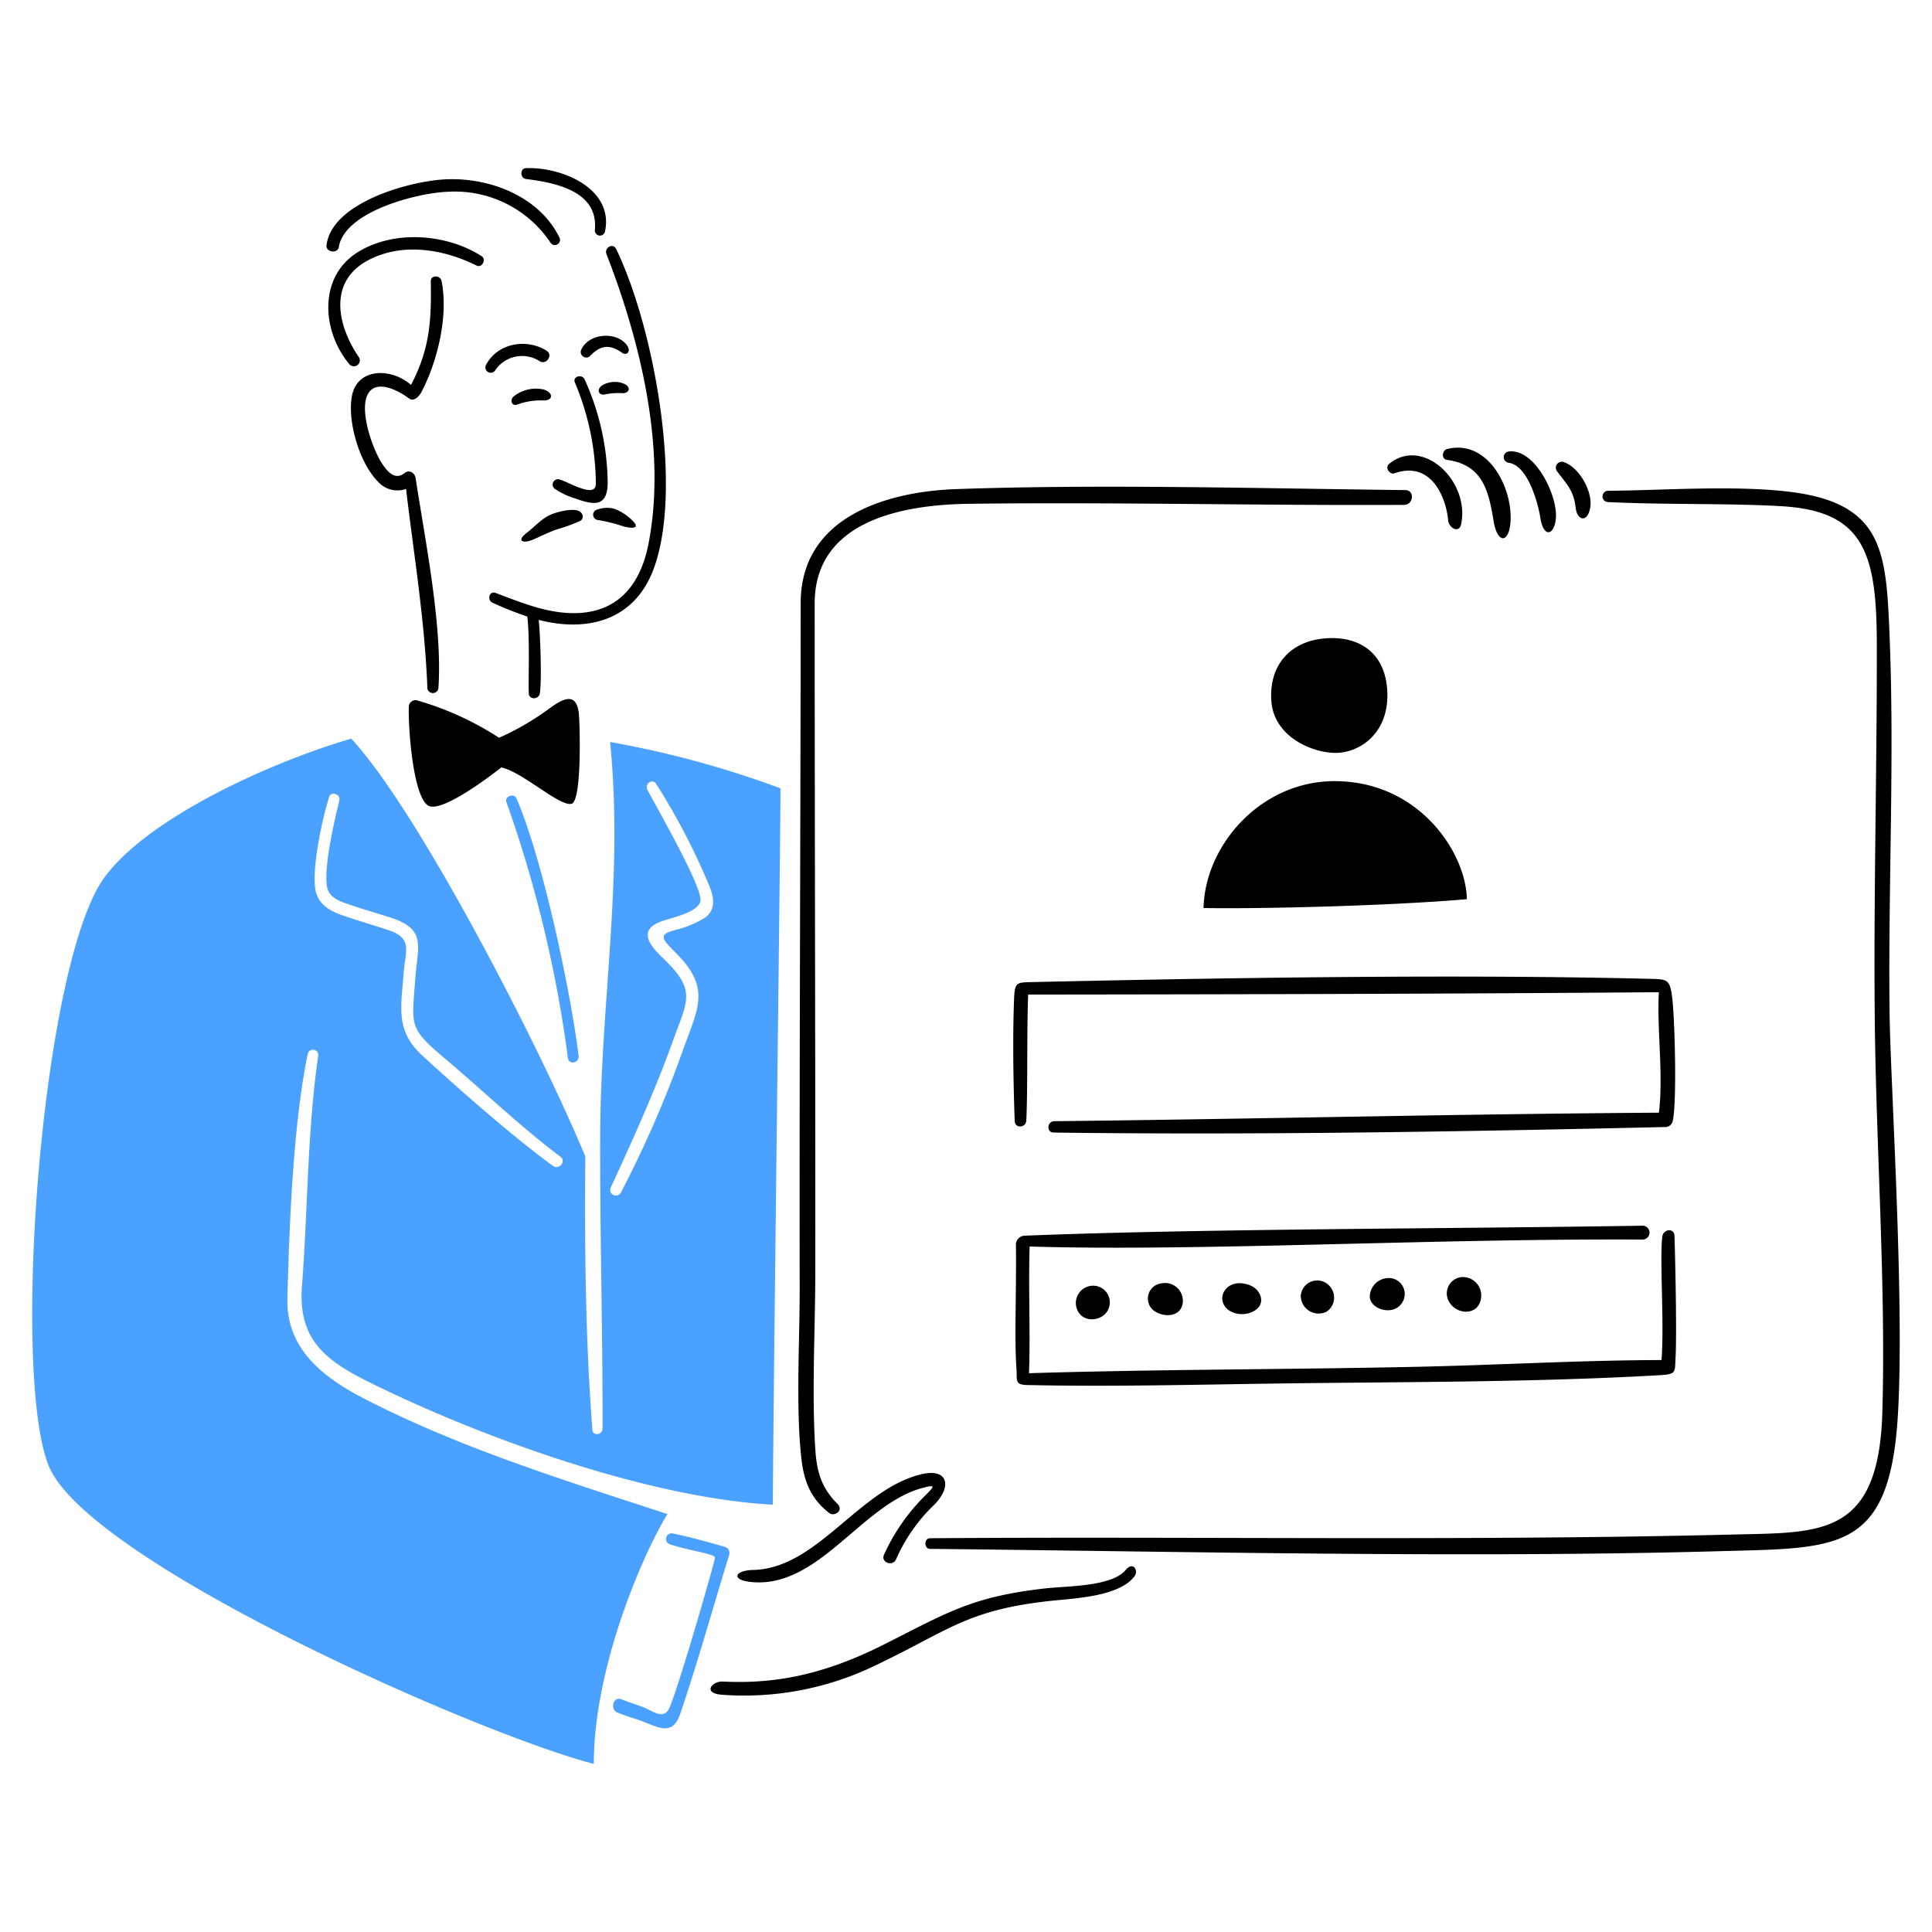 <svg xmlns="http://www.w3.org/2000/svg" viewBox="0 0 300 300"><defs><style>.a{fill:#4BA1FF;}.a,.b{fill-rule:evenodd;}</style></defs><title>Login_1</title><path class="a" d="M80.2,123.987c-.38-.877-1.883-.34-1.568.546a194.4,194.4,0,0,1,9.558,39.787c.158,1.091,1.787.722,1.657-.345-1.2-9.827-5.527-30.473-9.647-39.988Zm32.36,116.2c-3.02-.842-4.975-1.408-8.044-2.065a.872.872,0,0,0-.484,1.675c2.648.916,6.747,1.439,7,2.031.1.237-6.181,22-7.254,23.676-.907,1.415-2.37.236-3.578-.277-1.349-.572-2.341-.8-3.694-1.36-1.274-.53-1.875,1.552-.6,2.075,1.522.624,2.7.883,4.225,1.492,2.55,1.016,4.4,1.936,5.524-1.388,2.723-8.04,5.077-16.491,7.581-24.629a1.012,1.012,0,0,0-.68-1.23ZM56.507,217.157c14.945,7.711,31.087,12.676,47.128,17.948-3.789,6.191-11.428,23.716-11.428,38.789-17.814-4.583-78.918-31.48-84.707-46.435s-.958-77.911,8.687-91.175c6.611-9.091,25.207-17.729,38.354-21.589,10.452,11.239,29.416,48.127,36.342,64.88-.112,14.147.023,28.327,1.1,42.437.08,1.041,1.575.815,1.578-.182.036-15.15-.414-30.314-.364-45.5.066-20.583,3.657-40.2,1.535-61.116a153.051,153.051,0,0,1,26.462,7.2c0,8.019-1.046,88.253-1.192,111.234-18.631-1.006-43.354-9.766-60.261-17.851-7.832-3.745-13.581-6.673-12.855-16.047.924-11.942.81-23.988,2.529-35.836a.826.826,0,0,0-1.633-.241c-2.276,11.074-2.851,26.481-3.155,37.874-.205,7.677,5.175,12.147,11.877,15.605Zm38.318-32.722a.878.878,0,0,0,1.588.745,172.451,172.451,0,0,0,9.7-22.315c2.32-6.372,4.251-9.488-1.113-14.84-2.308-2.305-2.829-2.915-.11-3.621a15.61,15.61,0,0,0,4.655-1.955c1.719-1.341,1.275-3.326.518-5.077a103.48,103.48,0,0,0-8.18-15.656c-.593-.9-1.832.023-1.351.929,1.737,3.277,7.672,13.577,8.225,16.771.372,2.16-4.282,3-6.062,3.658-3.736,1.369-1.783,3.741.247,5.691,5.233,5.029,3.849,6.494,1.592,12.756-2.842,7.891-6.208,15.3-9.706,22.914ZM51.116,123.747c.307-.943,1.8-.423,1.577.523-.782,3.307-2.31,9.746-1.969,13.1.169,1.664,1.4,2.334,2.767,2.825,2.352.848,4.773,1.52,7.15,2.289,5.647,1.827,4.213,4.4,3.857,9.316-.561,7.728-1.119,7.747,4.879,12.815,5.756,4.864,11.684,10.542,17.648,15,.958.716-.228,2.109-1.16,1.428-6.367-4.653-14.45-11.793-20.264-17.113-4.27-3.909-3.3-7.584-2.927-12.767.246-3.423,1.515-5.456-2.362-6.737-2.4-.791-4.825-1.492-7.209-2.322-1.669-.582-3.372-1.483-3.975-3.346C48.127,135.658,50.132,126.77,51.116,123.747Z"/><path class="b" d="M63.51,61.867c.782.589,1.615-.385,1.943-1.011,2.507-4.789,4.2-11.886,3.107-17.243-.18-.883-1.681-.947-1.665.051.1,6.158-.143,10.5-3.074,16.113-3.037-2.694-8.374-2.709-9.182,1.75-.718,3.969,1.206,10.444,4.085,13.293a4.02,4.02,0,0,0,4.331,1.1c1.179,10.118,2.9,20.195,3.311,31.008a.867.867,0,0,0,1.709-.067C68.741,97.287,66,83.853,64.547,74.3c-.15-.992-1.068-1.387-1.736-.841-1.591,1.3-2.925-.534-3.711-1.851-1.323-2.216-3.049-7.256-2.206-9.862,1.029-3.179,4.869-1.193,6.616.121ZM89.9,111.03c.155,1.879.444,13.315-1.137,13.776-1.794.523-7.635-4.946-10.917-5.642-1.55,1.224-9.488,7.316-11.447,5.874-2.4-1.764-3.053-12.9-2.909-15.412a1.041,1.041,0,0,1,1.405-.835,47.478,47.478,0,0,1,12.6,5.767,41.016,41.016,0,0,0,7.336-4.2c1.879-1.355,4.719-3.605,5.074.673ZM83.649,96.253c7.479,1.949,14.761.138,17.775-7.721,4.738-12.351.206-37.588-5.751-49.87-.487-1.005-1.884-.2-1.5.8,5.326,13.691,9.347,30.338,6.537,44.916-1.867,9.685-8.448,12.5-17.408,9.93-2.171-.623-4.3-1.472-6.351-2.238-.981-.366-1.375,1.113-.468,1.523a53.589,53.589,0,0,0,5.392,2.144c.43,3.313.133,10.185.241,11.965.06.987,1.529.94,1.7-.012.349-1.941.057-9.558-.168-11.432ZM81.671,26.116c-.97.037-.918,1.564.01,1.681,4.489.565,11.318,1.841,10.682,7.968a.8.8,0,0,0,1.579.2c1.418-6.683-6.7-10.07-12.271-9.853Zm5.185,10.742a.8.8,0,0,1-1.4.783,17.869,17.869,0,0,0-15.979-7.86c-4.707.18-15.954,3.049-16.863,8.571-.18,1.091-2.044.825-1.912-.26.8-6.569,12.543-9.837,18.027-10.218,6.929-.481,14.888,2.439,18.128,8.984ZM74.782,39.772c.789.506.064,1.885-.779,1.465-5.119-2.552-11.487-3.624-16.779-.855-6.294,3.292-4.886,10.092-1.531,15.033a.919.919,0,0,1-1.43,1.152c-4.254-5.034-4.9-13.5,1.219-17.364,5.6-3.539,13.839-2.935,19.3.569ZM97.158,59.708c.868.621.424,1.279-.364,1.351a10.92,10.92,0,0,0-2.887.186c-.808.2-1.419-.636-.435-1.384a3.793,3.793,0,0,1,3.686-.153Zm-12.877.738c1.692.427,1.756,1.859-.1,1.734a10.448,10.448,0,0,0-3.922.662c-.766.237-1.172-.68-.479-1.3a5.578,5.578,0,0,1,4.5-1.091Zm13.172-6.673c.515.834-.146,1.513-.888.985-2.03-1.45-3.481-1.014-4.932.517a.862.862,0,0,1-1.348-1.044c1.257-2.6,5.72-2.807,7.168-.458Zm-12.579.685c1.067.667-.044,2.3-1.1,1.617a5.017,5.017,0,0,0-6.912,1.479.83.83,0,0,1-1.37-.934c1.812-3.366,6.263-4.113,9.384-2.162Zm12.7,25.808c1.861,1.5,1.358,2-.755,1.476a23.973,23.973,0,0,0-4.024-1,.826.826,0,0,1-.081-1.612,4.706,4.706,0,0,1,2.576-.162,7.566,7.566,0,0,1,2.284,1.3Zm-7.71-.928c.657.3.887,1.126.266,1.529A26.68,26.68,0,0,1,86.32,82.25c-1.266.48-2.28.98-3.549,1.54-1.5.661-2.706.254-.954-1.075,1.2-.911,2.288-2.189,3.677-2.789,1.122-.485,3.409-1.034,4.374-.588Zm.919-20.414a39.594,39.594,0,0,1,3.575,16.047c-.018,3.9-2.294,3.411-5.009,2.44a11.676,11.676,0,0,1-3.274-1.559.835.835,0,0,1,.729-1.427c.962.29,1.853.8,2.792,1.162,1.655.632,2.945.883,2.93-.538A41.161,41.161,0,0,0,89.271,59.4C88.875,58.436,90.367,58.025,90.787,58.924Zm84,184.872c1.2-1.441,2.05.109,1.374.987-2.459,3.193-9.428,3.4-13.2,3.82-12.886,1.427-15.682,4.6-26.85,9.918a46.663,46.663,0,0,1-23.936,4.642c-3.138-.192-1.666-2.136.091-2.052,7.08.338,14.747-.591,24.909-5.71,10.035-5.055,13.759-7.476,25.185-8.761,3.366-.378,10.27-.254,12.427-2.844Zm12.1-102.8c.241-9.81,8.925-19.7,20.343-19.7,13.186,0,20.432,11.177,20.547,18.333-13.232,1.125-33.975,1.527-40.89,1.367Zm18.735-41.857c5.365-.487,9.651,2.172,9.81,8.524s-4.423,9.246-8.041,9.246-9.569-2.492-9.971-8.04,2.9-9.247,8.2-9.73Zm37.166-27.4a.927.927,0,0,0-.937,1.528c1.47,1.975,2.524,2.909,2.825,5.6.219,1.952,1.831,2.371,2.255-.032.443-2.51-1.75-6.332-4.143-7.094Zm-8.54-1.626c4.014-.531,7.527,6.594,7.365,10.155-.125,2.767-1.891,3.478-2.421.164-.4-2.534-2-8.19-4.947-8.579a.881.881,0,0,1,0-1.74Zm.33,10.3c.035-5.285-3.8-12.212-9.892-10.682-.735.185-.928,1.554.008,1.681,5.527.751,6.463,4.773,7.235,9.48.637,3.876,2.624,3.415,2.649-.479Zm-18.889-8.364c5.241-4.333,12.6,2.665,11.2,9.357-.306,1.466-1.913.608-2.022-.643-.287-3.313-2.5-9.3-8.312-7.273-.779.271-1.532-.89-.866-1.441Zm77.731,85.272c-.244-19.3.781-39.469,0-58.516-.531-13-.866-20.626-15.428-22.427-8.693-1.075-19.874-.223-28.31-.169a.876.876,0,0,0-.012,1.75c8.827.439,19.023.166,27.075.651,12.842.773,14.669,7.493,14.691,21.516.029,19.225-.5,38.426-.324,57.676.181,19.865,1.755,41.938,1.179,61.546-.569,19.373-9.654,18.6-23.187,18.933-40.783,1.019-84.022.273-124.7.575-.933.007-.932,1.644,0,1.653,38.976.4,83.521,1.452,122.756.356,18.16-.508,26.209.221,27.533-20.9,1.093-17.448-1.144-52.041-1.278-62.639ZM218.22,76.1c-22.78-.255-47.038-.947-69.745-.152-11.063.387-24.145,4.455-24.145,17.681-.023,35.486-.212,70.966-.156,106.459.012,8.237-.636,18.705.287,26.58.428,3.647,1.622,6.19,4.309,8.283.777.606,2.3-.406,1.271-1.433-2.494-2.481-3.2-5.035-3.422-8.214-.6-8.77-.022-19.023-.017-27.985.016-34.536-.1-69.076-.1-103.608,0-12.949,13.823-15.359,24.044-15.484,22.478-.276,45,.285,67.49.17,1.465-.008,1.675-2.28.181-2.3Zm8.688,122.209a2.861,2.861,0,0,1,3.082,3.17c-.313,2.761-3.516,2.751-4.8.927a2.558,2.558,0,0,1,1.722-4.1Zm-10.757.19a2.478,2.478,0,0,1,1.44,3.964c-1.374,1.868-4.768.866-4.894-1.086a2.946,2.946,0,0,1,3.454-2.878Zm-9.485,1.46a2.626,2.626,0,0,1-.675,3.717,2.772,2.772,0,0,1-4.008-2.457,2.563,2.563,0,0,1,4.683-1.26Zm-12.647-.408c1.839.678,2.591,2.945.769,3.98a3.8,3.8,0,0,1-4.056-.119c-2.2-1.744-.285-5.177,3.287-3.861Zm-13.711-.264a2.776,2.776,0,0,1,3.369,2.8c-.138,2.505-3.085,2.592-4.615,1.344a2.37,2.37,0,0,1,1.246-4.143Zm-10.251.372a2.589,2.589,0,0,1,2.037,3.656c-.844,1.921-4.146,2.263-4.915-.184a2.69,2.69,0,0,1,2.878-3.472ZM258,211.186c.452-5.893-.324-15.649.132-19.224.125-.987,1.636-1.376,1.866-.233.042.206.418,14.619.184,19.029-.127,2.408.145,2.63-2.529,2.784-19.768,1.133-40.16,1.018-60,1.3-12.834.183-25.34.5-38.174.225-1.966-.042-1.518-.777-1.636-2.41-.356-4.919,0-11.4-.089-19.528a1.413,1.413,0,0,1,1.325-1.252c27.419-1.09,65.137-1.058,96.028-1.552a1.078,1.078,0,0,1-.007,2.154c-32.455-.189-69.545,1.876-95.221,1.078-.205,6.717.141,13.869-.1,19.674,20.1-.614,40-.563,60.135-.993,12.762-.273,25.378-1.019,38.092-1.052Zm-.4-38.4c.711-6.123-.327-12.777-.016-18.717-32.458.266-65.461.331-97.931.367-.224,5.254-.052,14.672-.289,19.571-.055,1.137-1.756,1.258-1.8.08-.214-5.825-.337-13.167-.094-19.065.1-2.465.415-2.471,2.68-2.522,29.98-.668,66.375-1.257,96.3-.5,2.458.063,2.849.15,3.193,2.8.438,3.382.759,16.568.092,19.265a1.156,1.156,0,0,1-1.108.938c-32.379.737-63.741,1.261-95.025.859-1.154-.014-1.018-1.752.1-1.763,31.321-.339,62.885-1.123,93.9-1.322ZM142.97,228.941c4.362-1.075,4.875,2,2.024,4.784a26.434,26.434,0,0,0-5.857,8.411c-.519,1.171-2.4.476-1.876-.7a30.763,30.763,0,0,1,6.613-9.416c1.354-1.353,1.244-1.452-.478-1.013-9.433,2.4-16.074,15.44-26.442,14.674-3.575-.263-2.947-1.836,0-1.9C126.889,243.556,133.315,231.321,142.97,228.941Z"/></svg>